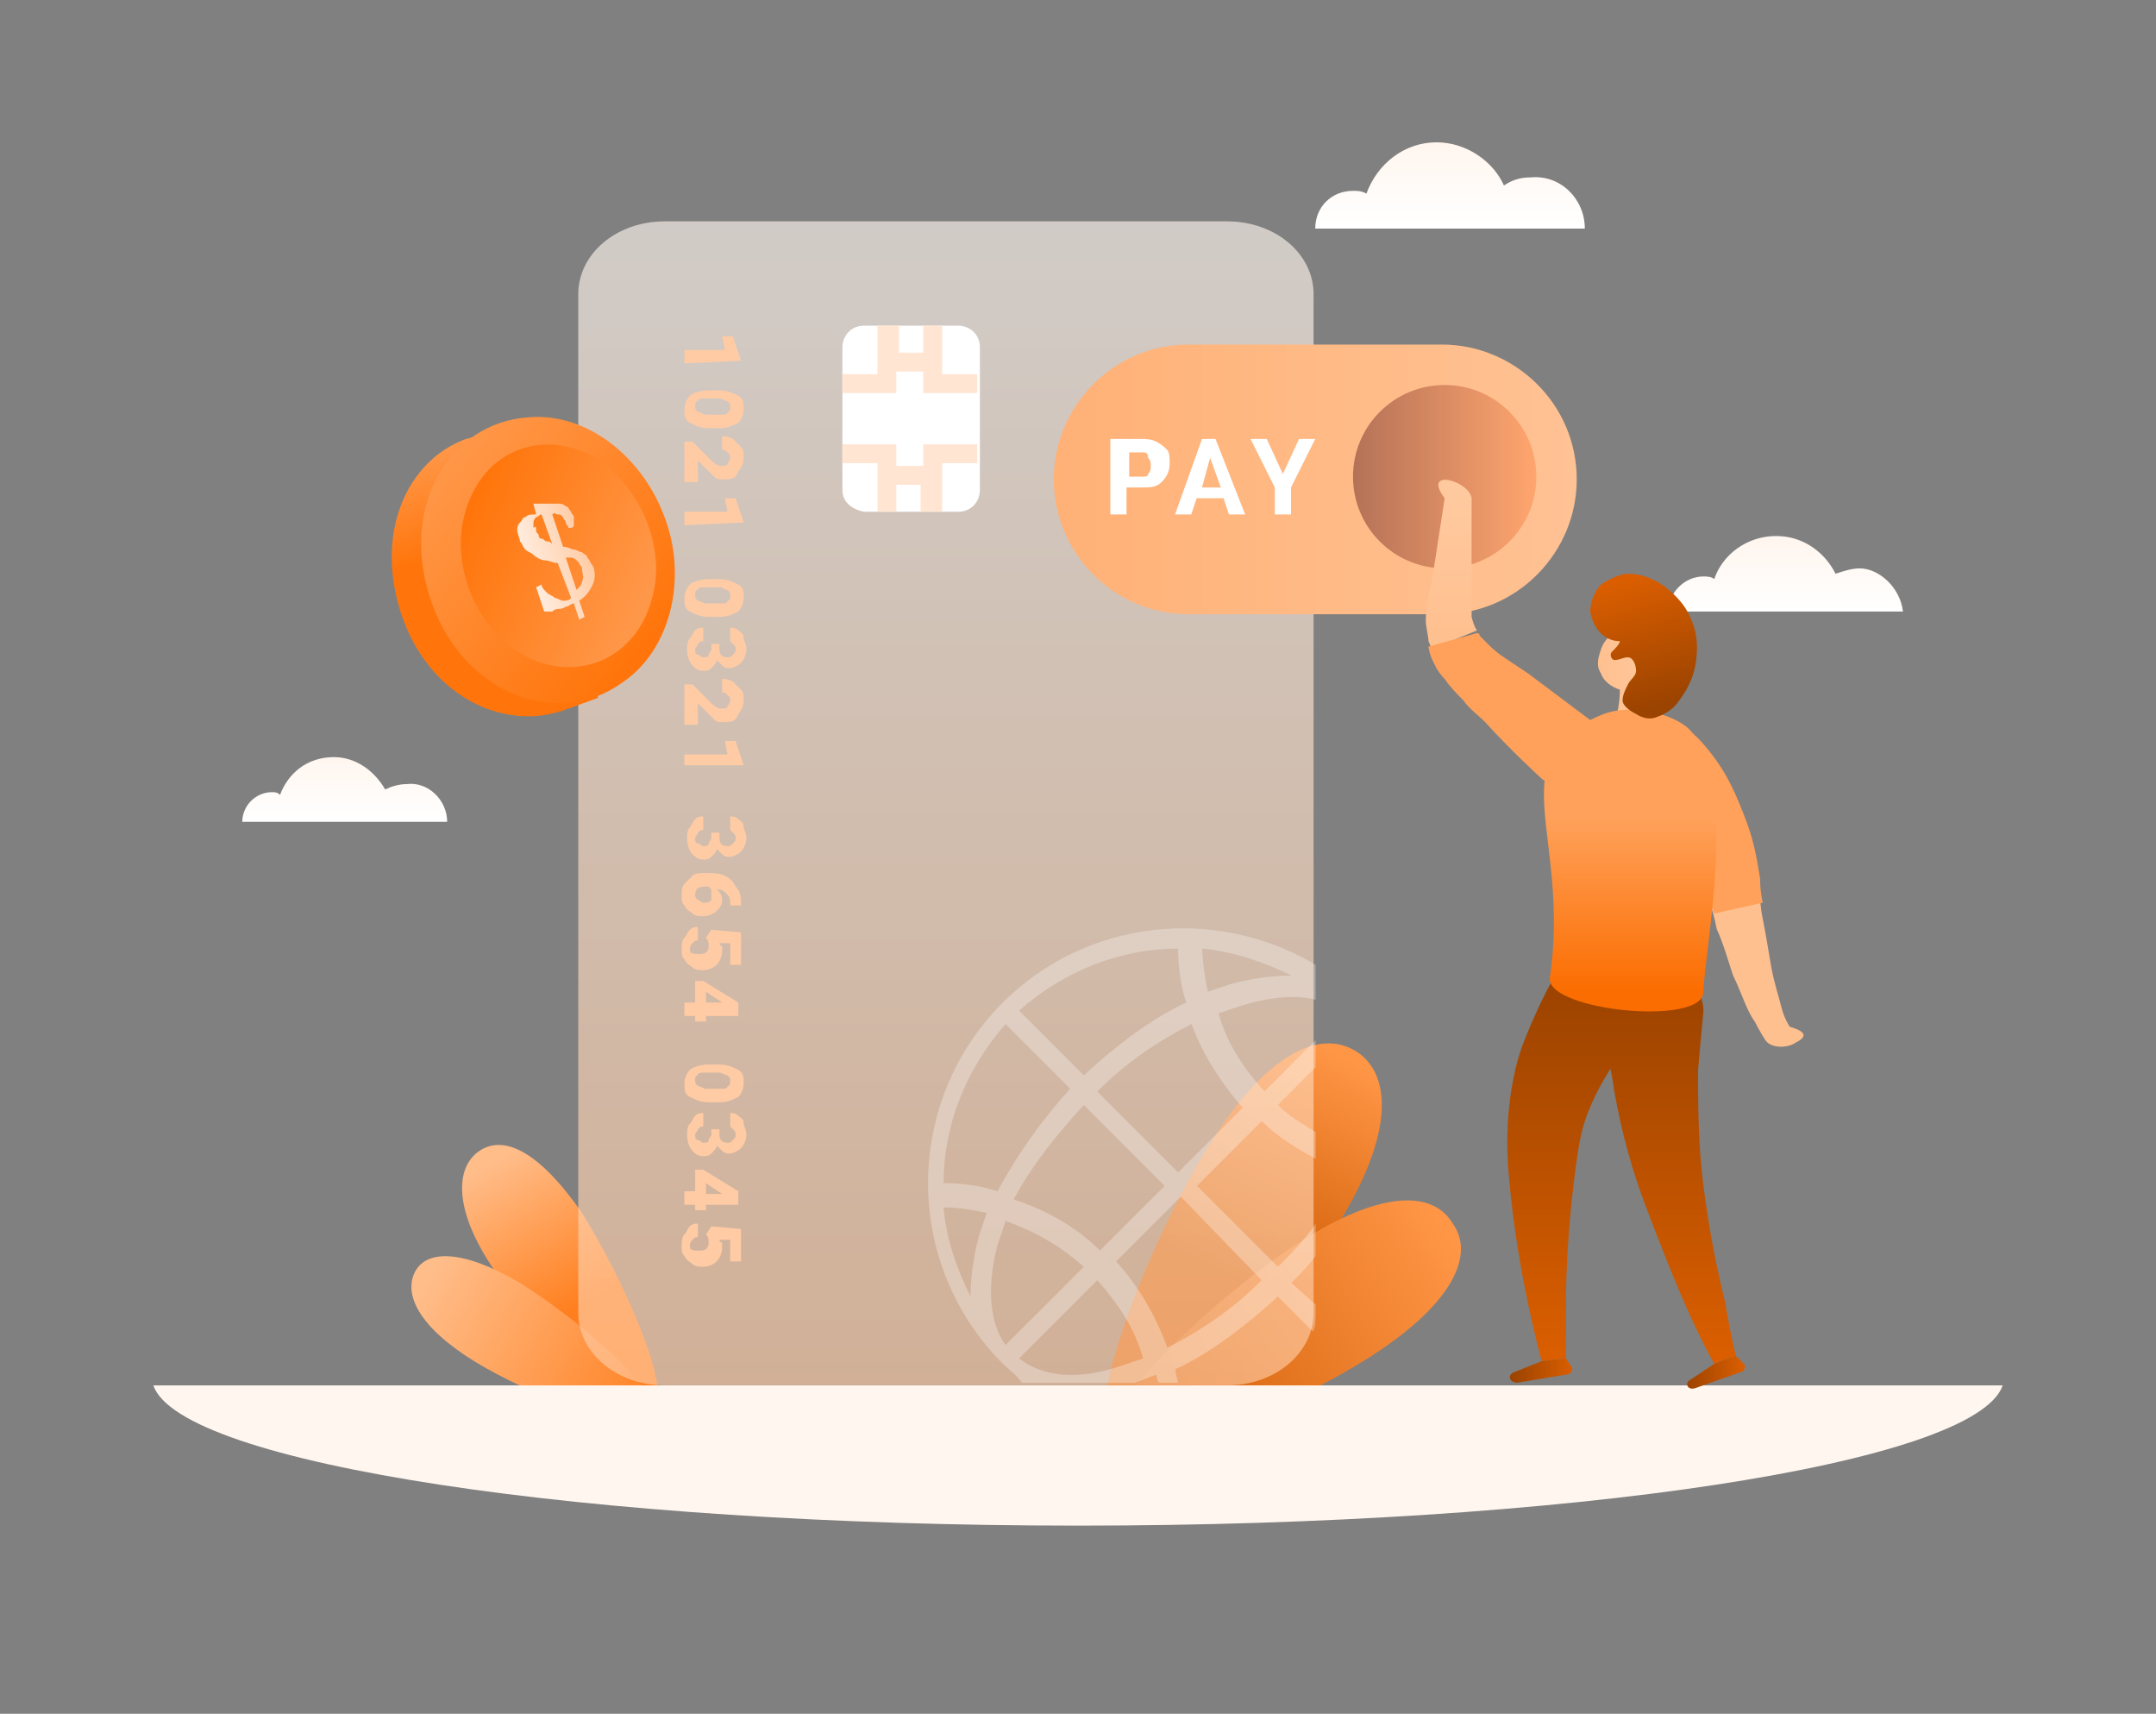 <svg width="302" height="240" viewBox="0 0 302 240" fill="none" xmlns="http://www.w3.org/2000/svg">
<rect x="0" y="0" width="302" height="240" fill="#808080" stroke="none"/>
<g clip-path="url(#clip0_756_348)">
<path d="M187.252 171.734C178.944 185.329 160.818 205.342 155.909 202.322C151 199.301 160.818 174 169.126 160.783C177.433 147.189 184.986 144.168 189.895 147.189C194.804 150.21 195.559 158.517 187.252 171.734Z" fill="url(#paint0_linear_756_348)"/>
<path d="M181.965 174C170.259 181.552 152.888 197.79 155.531 202.322C158.175 206.475 180.455 197.412 192.161 189.86C203.867 182.308 206.51 175.51 203.49 171.356C200.846 166.825 193.671 166.447 181.965 174Z" fill="url(#paint1_linear_756_348)"/>
<path d="M69.433 178.154C75.475 186.839 87.937 200.056 91.336 197.79C94.734 195.525 87.182 178.909 81.517 169.846C75.475 161.161 70.566 158.895 67.168 161.161C63.769 163.427 63.392 169.469 69.433 178.154Z" fill="url(#paint2_linear_756_348)"/>
<path d="M72.832 179.664C80.762 184.573 93.224 195.147 91.335 198.168C89.447 201.189 74.342 195.524 66.412 190.615C58.482 185.706 56.594 181.175 58.105 178.154C59.615 175.133 64.524 174.755 72.832 179.664Z" fill="url(#paint3_linear_756_348)"/>
<path d="M21.477 194.014C25.253 204.965 81.896 213.65 151.001 213.65C220.106 213.65 276.749 204.965 280.526 194.014H21.477Z" fill="#FFF6EF"/>
<path d="M81 183.812V41.188C81 35.528 86.374 31 93.091 31H171.909C178.626 31 184 35.528 184 41.188V183.812C184 189.472 178.626 194 171.909 194H93.091C86.374 194 81 189.472 81 183.812Z" fill="url(#paint4_linear_756_348)" fill-opacity="0.64"/>
<path d="M118 68.643V48.629C118 47.119 119.133 45.608 121.021 45.608H134.238C135.748 45.608 137.259 46.741 137.259 48.629V68.643C137.259 70.154 136.126 71.664 134.238 71.664H121.021C119.133 71.287 118 70.154 118 68.643Z" fill="white"/>
<path d="M129.329 55.049H136.881V52.406H131.972V45.608H129.329V49.385H125.93V45.608H122.909V52.406H118V55.049H125.552V52.028H129.329V55.049ZM129.329 71.664H131.972V64.867H136.881V62.224H129.329V65.245H125.552V62.224H118V64.867H122.909V71.664H125.552V67.888H128.951V71.664H129.329Z" fill="#FFE5D2"/>
<path d="M95.866 50.895V49.007H101.53L101.153 47.119H102.663L103.796 50.518L95.866 50.895ZM99.264 59.958C98.132 59.958 97.376 59.581 96.621 59.203C95.866 58.825 95.866 58.07 95.866 57.315C95.866 56.56 96.243 55.804 96.621 55.427C96.999 55.049 98.132 54.672 99.264 54.672H100.775C101.908 54.672 102.663 55.049 103.418 55.427C104.174 55.804 104.174 56.56 104.174 57.315C104.174 58.07 103.796 58.825 103.418 59.203C102.663 59.581 101.908 59.958 100.775 59.958H99.264ZM100.775 58.07C101.53 58.07 101.908 58.07 101.908 57.693C102.285 57.693 102.285 57.315 102.285 56.937C102.285 56.56 102.285 56.56 101.908 56.182C101.53 56.182 101.153 55.804 100.775 55.804H98.887C98.132 55.804 97.754 55.804 97.754 56.182C97.376 56.182 97.376 56.56 97.376 56.937C97.376 57.315 97.376 57.315 97.754 57.693C98.132 57.693 98.509 58.07 98.887 58.07H100.775ZM95.866 67.511V61.846H96.999L99.642 64.49C100.397 65.245 100.775 65.245 101.153 65.245C101.53 65.245 101.908 65.245 101.908 64.867C101.908 64.867 102.285 64.49 102.285 64.112C102.285 63.734 102.285 63.734 101.908 63.357C101.53 62.979 101.53 62.979 101.153 62.979V61.091C101.53 61.091 101.908 61.091 102.663 61.469C103.041 61.846 103.418 62.224 103.796 62.602C104.174 62.979 104.174 63.357 104.174 64.112C104.174 64.867 103.796 65.623 103.418 66C103.041 67.133 102.285 67.133 101.53 67.133C101.153 67.133 100.775 67.133 100.775 67.133C100.397 67.133 100.02 66.755 100.02 66.755C100.02 66.755 99.264 66 98.887 65.623L97.754 64.49V67.511H95.866ZM95.866 73.553V71.665H101.908L101.53 69.776H103.041L104.174 73.175L95.866 73.553ZM99.264 86.392C98.132 86.392 97.376 86.014 96.621 85.637C95.866 85.259 95.866 84.504 95.866 83.749C95.866 82.993 96.243 82.238 96.621 81.86C96.999 81.483 98.132 81.105 99.264 81.105H100.775C101.908 81.105 102.663 81.483 103.418 81.86C104.174 82.238 104.174 82.993 104.174 83.749C104.174 84.504 103.796 85.259 103.418 85.637C102.663 86.014 101.908 86.392 100.775 86.392H99.264ZM100.775 84.504C101.53 84.504 101.908 84.504 101.908 84.126C102.285 84.126 102.285 83.749 102.285 83.371C102.285 82.993 102.285 82.993 101.908 82.616C101.53 82.616 101.153 82.238 100.775 82.238H98.887C98.132 82.238 97.754 82.238 97.754 82.616C97.376 82.616 97.376 82.993 97.376 83.371C97.376 83.749 97.376 83.749 97.754 84.126C98.132 84.126 98.509 84.504 98.887 84.504H100.775ZM100.775 90.168V90.923C100.775 91.679 101.153 92.056 101.908 92.056C102.285 92.056 102.285 92.056 102.663 91.679C103.041 91.301 103.041 91.301 103.041 90.923C103.041 90.546 103.041 90.546 102.663 90.168L102.285 89.79V87.902C102.663 87.902 103.041 87.902 103.418 88.28C103.796 88.658 104.174 88.658 104.174 89.413C104.174 89.79 104.551 90.168 104.551 90.923C104.551 91.679 104.174 92.434 103.796 92.811C103.418 93.189 102.663 93.567 102.285 93.567C101.908 93.567 101.53 93.567 101.153 93.189C100.775 92.811 100.775 92.811 100.397 92.434C100.397 92.811 100.02 93.189 99.642 93.567C99.264 93.944 98.887 93.944 98.509 93.944C97.754 93.944 97.376 93.567 96.999 93.189C96.621 92.811 96.243 92.056 96.243 90.923C96.243 90.546 96.243 89.79 96.621 89.413C96.999 89.035 96.999 88.658 97.376 88.28C97.754 87.902 98.132 87.902 98.509 87.902V89.79C98.132 89.79 98.132 89.79 97.754 90.168C97.754 90.546 97.376 90.546 97.376 90.923C97.376 91.301 97.376 91.679 97.754 91.679C98.132 91.679 98.132 92.056 98.509 92.056C98.887 92.056 99.264 92.056 99.264 91.679C99.264 91.301 99.642 91.301 99.642 90.923V90.168H100.775ZM95.866 101.497V95.832H96.999L99.642 98.476C100.397 99.231 100.775 99.231 101.153 99.231C101.53 99.231 101.908 99.231 101.908 98.853C101.908 98.853 102.285 98.476 102.285 98.098C102.285 97.721 102.285 97.721 101.908 97.343C101.53 96.965 101.53 96.965 101.153 96.965V95.077C101.53 95.077 101.908 95.077 102.663 95.455C103.041 95.832 103.418 96.21 103.796 96.588C104.174 96.965 104.174 97.343 104.174 98.098C104.174 98.853 103.796 99.609 103.418 99.986C103.041 101.119 102.285 101.119 101.53 101.119C101.153 101.119 100.775 101.119 100.775 101.119C100.397 101.119 100.02 100.742 100.02 100.742C100.02 100.742 99.264 99.986 98.887 99.609L97.754 98.476V101.497H95.866ZM95.866 107.539V105.651H101.908L101.53 103.763H103.041L104.174 107.161H95.866V107.539ZM100.775 116.602V117.357C100.775 118.112 101.153 118.49 101.908 118.49C102.285 118.49 102.285 118.49 102.663 118.112C103.041 117.735 103.041 117.735 103.041 117.357C103.041 116.979 103.041 116.979 102.663 116.602L102.285 116.224V114.336C102.663 114.336 103.041 114.336 103.418 114.714C103.796 115.091 104.174 115.091 104.174 115.846C104.174 116.224 104.551 116.602 104.551 117.357C104.551 118.112 104.174 118.867 103.796 119.245C103.418 119.623 102.663 120 102.285 120C101.908 120 101.53 120 101.153 119.623C100.775 119.245 100.775 119.245 100.397 118.867C100.397 119.245 100.02 119.623 99.642 120C99.264 120.378 98.887 120.378 98.509 120.378C97.754 120.378 97.376 120 96.999 119.623C96.621 119.245 96.243 118.49 96.243 117.357C96.243 116.979 96.243 116.224 96.621 115.846C96.999 115.469 96.999 115.091 97.376 114.714C97.754 114.336 98.132 114.336 98.509 114.336V116.224C98.132 116.224 98.132 116.224 97.754 116.602C97.754 116.979 97.376 116.979 97.376 117.357C97.376 117.735 97.376 118.112 97.754 118.112C98.132 118.112 98.132 118.49 98.509 118.49C98.887 118.49 99.264 118.49 99.264 118.112C99.264 117.735 99.642 117.735 99.642 117.357V116.602H100.775ZM103.796 126.797H102.285C102.285 126.042 102.285 125.665 101.908 125.287C101.53 124.909 101.153 124.532 100.397 124.532C100.775 124.909 101.153 125.287 101.153 126.042C101.153 126.797 100.775 127.175 100.397 127.553C100.02 127.93 99.264 128.308 98.509 128.308C98.132 128.308 97.376 128.308 96.999 127.93C96.621 127.553 96.243 127.553 95.866 126.797C95.488 126.42 95.488 126.042 95.488 125.287C95.488 124.909 95.488 124.154 95.866 123.776C96.243 123.399 96.621 123.021 96.999 122.644C97.376 122.266 98.132 122.266 98.509 122.266H99.264C100.02 122.266 100.775 122.266 101.53 122.644C102.285 123.021 102.663 123.399 103.041 124.154C103.796 124.909 103.796 125.665 103.796 126.797ZM99.642 125.287C99.642 124.909 99.642 124.909 99.642 124.532L99.264 124.154H98.887C97.754 124.154 97.376 124.532 97.376 125.287C97.376 125.665 97.376 125.665 97.754 126.042C98.132 126.042 98.132 126.42 98.509 126.42C98.887 126.42 99.264 126.42 99.642 126.042C99.642 125.665 99.642 125.665 99.642 125.287ZM99.642 130.196L103.796 130.574V135.105H102.285V132.084H100.775C100.775 132.084 100.775 132.462 101.153 132.462C101.153 132.839 101.153 132.839 101.153 133.217C101.153 133.972 100.775 134.728 100.397 135.105C100.02 135.483 99.264 135.86 98.509 135.86C98.132 135.86 97.376 135.86 96.999 135.483C96.621 135.105 96.243 135.105 95.866 134.35C95.488 133.972 95.488 133.595 95.488 132.839C95.488 132.462 95.488 131.707 95.866 131.329C96.243 130.951 96.243 130.574 96.621 130.196C96.999 129.818 97.376 129.818 97.754 129.818V131.707C97.376 131.707 97.376 131.707 96.999 132.084C96.999 132.084 96.621 132.462 96.621 132.839C96.621 133.595 96.999 133.595 98.132 133.595C98.887 133.595 99.264 133.217 99.264 132.462C99.264 132.084 99.264 131.707 98.887 131.329L99.642 130.196ZM98.887 142.28V143.035H97.376V142.28H95.866V140.392H97.376V137.371H98.509L103.418 140.392V142.28H98.887ZM98.887 138.881V140.392H101.153L98.887 138.881ZM99.264 154.364C98.132 154.364 97.376 153.986 96.621 153.609C95.866 153.231 95.866 152.476 95.866 151.721C95.866 150.965 96.243 150.21 96.621 149.832C96.999 149.455 98.132 149.077 99.264 149.077H100.775C101.908 149.077 102.663 149.455 103.418 149.832C104.174 150.21 104.174 150.965 104.174 151.721C104.174 152.476 103.796 153.231 103.418 153.609C102.663 153.986 101.908 154.364 100.775 154.364H99.264ZM100.775 152.476C101.53 152.476 101.908 152.476 101.908 152.098C102.285 152.098 102.285 151.721 102.285 151.343C102.285 150.965 102.285 150.965 101.908 150.588C101.53 150.588 101.153 150.21 100.775 150.21H98.887C98.132 150.21 97.754 150.21 97.754 150.588C97.376 150.588 97.376 150.965 97.376 151.343C97.376 151.721 97.376 151.721 97.754 152.098C98.132 152.098 98.509 152.476 98.887 152.476H100.775ZM100.775 158.14V158.895C100.775 159.651 101.153 160.028 101.908 160.028C102.285 160.028 102.285 160.028 102.663 159.651C103.041 159.273 103.041 159.273 103.041 158.895C103.041 158.518 103.041 158.518 102.663 158.14L102.285 157.762V155.874C102.663 155.874 103.041 155.874 103.418 156.252C103.796 156.63 104.174 156.63 104.174 157.385C104.174 157.763 104.551 158.14 104.551 158.895C104.551 159.651 104.174 160.406 103.796 160.783C103.418 161.161 102.663 161.539 102.285 161.539C101.908 161.539 101.53 161.539 101.153 161.161C100.775 160.783 100.775 160.783 100.397 160.406C100.397 160.783 100.02 161.161 99.642 161.539C99.264 161.916 98.887 161.916 98.509 161.916C97.754 161.916 97.376 161.539 96.999 161.161C96.621 160.783 96.243 160.028 96.243 158.895C96.243 158.518 96.243 157.763 96.621 157.385C96.999 157.007 96.999 156.63 97.376 156.252C97.754 155.874 98.132 155.874 98.509 155.874V157.762C98.132 157.762 98.132 157.762 97.754 158.14C97.754 158.518 97.376 158.518 97.376 158.895C97.376 159.273 97.376 159.651 97.754 159.651C98.132 159.651 98.132 160.028 98.509 160.028C98.887 160.028 99.264 160.028 99.264 159.651C99.264 159.273 99.642 159.273 99.642 158.895V158.14H100.775ZM98.887 168.714V169.469H97.376V168.714H95.866V166.825H97.376V163.804H98.509L103.418 166.825V168.714H98.887ZM98.887 165.693V167.203H101.153L98.887 165.693ZM99.642 171.735L103.796 172.112V176.644H102.285V173.623H100.775C100.775 173.623 100.775 174 101.153 174C101.153 174.378 101.153 174.378 101.153 174.756C101.153 175.511 100.775 176.266 100.397 176.644C100.02 177.021 99.264 177.399 98.509 177.399C98.132 177.399 97.376 177.399 96.999 177.021C96.621 176.644 96.243 176.644 95.866 175.888C95.488 175.511 95.488 175.133 95.488 174.378C95.488 174 95.488 173.245 95.866 172.867C96.243 172.49 96.243 172.112 96.621 171.735C96.999 171.357 97.376 171.357 97.754 171.357V173.245C97.376 173.245 97.376 173.245 96.999 173.623C96.999 173.623 96.621 174 96.621 174.378C96.621 175.133 96.999 175.133 98.132 175.133C98.887 175.133 99.264 174.756 99.264 174C99.264 173.623 99.264 173.245 98.887 172.867L99.642 171.735Z" fill="#FFCBA4"/>
<path opacity="0.3" d="M165.024 194.014C165.024 193.259 164.647 192.503 164.647 191.748C169.556 189.482 174.465 185.706 178.997 181.552L183.906 186.461C184.283 185.706 184.283 184.951 184.283 183.818V182.685L180.885 179.664C182.017 178.531 183.15 177.398 184.283 175.888V171.356C182.773 173.622 180.885 175.51 178.997 177.398L167.668 166.07L176.731 157.007C178.996 159.273 181.64 160.783 184.283 162.294V158.517C182.395 157.384 180.507 156.252 178.997 154.741L184.283 149.454V145.678L177.108 152.853C174.087 149.454 171.822 146.056 170.689 141.902C171.822 141.524 172.955 141.147 174.087 140.769C177.864 139.636 181.64 139.259 184.283 140.014V135.105C170.311 126.797 152.185 128.685 140.479 140.391C126.507 154.363 126.507 177.021 140.479 190.993C141.234 191.748 142.367 192.503 143.122 193.636H158.983C160.115 193.259 160.871 192.881 162.003 192.503C162.003 192.881 162.003 193.259 162.381 193.636H165.024V194.014ZM176.731 179.287C172.577 183.44 168.045 186.461 163.514 188.727C162.003 184.573 159.738 180.419 156.339 176.643L165.402 167.58L176.731 179.287ZM174.087 155.119L165.024 164.182L153.696 152.853C157.85 148.699 162.381 145.678 166.913 143.412C168.423 147.566 171.066 151.72 174.087 155.119ZM180.885 136.615C178.241 136.615 175.598 136.993 172.577 137.748C171.444 138.126 170.311 138.503 169.178 138.881C168.801 136.993 168.423 134.727 168.423 132.839C172.577 133.217 177.108 134.727 180.885 136.615ZM165.024 132.839C165.024 135.482 165.402 138.126 166.157 140.391C161.248 142.657 156.339 146.433 151.808 150.587L142.745 141.524C149.164 135.86 157.094 132.839 165.024 132.839ZM132.171 165.692C132.171 157.762 135.192 149.832 140.857 143.412L149.92 152.475C145.766 157.007 142.367 161.916 139.724 166.825C137.458 166.07 134.815 165.692 132.171 165.692ZM151.808 154.741L163.136 166.07L154.073 175.133C150.675 171.734 146.521 169.468 141.99 167.958C144.633 163.049 148.031 158.895 151.808 154.741ZM132.171 169.091C134.437 169.091 136.325 169.468 138.213 169.846C137.836 170.979 137.458 172.112 137.08 173.245C136.325 176.266 135.948 178.909 135.948 181.552C134.059 177.776 132.549 173.622 132.171 169.091ZM139.724 174.377C140.101 173.245 140.479 172.112 140.857 170.979C145.01 172.489 148.409 174.377 151.808 177.398L140.857 188.349C138.591 185.328 138.213 180.042 139.724 174.377ZM142.745 190.238L153.696 179.287C156.717 182.685 158.983 186.084 160.115 190.238C158.983 190.615 157.85 190.993 156.717 191.37C151.052 193.259 146.143 192.881 142.745 190.238Z" fill="white"/>
<path d="M166.483 86.014H201.979C212.553 86.014 220.86 77.329 220.86 67.133C220.86 56.56 212.175 48.252 201.979 48.252H166.483C155.909 48.252 147.602 56.937 147.602 67.133C147.602 77.329 155.909 86.014 166.483 86.014Z" fill="url(#paint5_linear_756_348)"/>
<path d="M202.357 79.594C209.448 79.594 215.196 73.846 215.196 66.755C215.196 59.664 209.448 53.916 202.357 53.916C195.266 53.916 189.518 59.664 189.518 66.755C189.518 73.846 195.266 79.594 202.357 79.594Z" fill="url(#paint6_linear_756_348)"/>
<path d="M202.357 79.594C209.448 79.594 215.196 73.846 215.196 66.755C215.196 59.664 209.448 53.916 202.357 53.916C195.266 53.916 189.518 59.664 189.518 66.755C189.518 73.846 195.266 79.594 202.357 79.594Z" fill="url(#paint7_linear_756_348)" fill-opacity="0.48"/>
<path d="M157.797 68.266V72.042H155.531V61.469H159.685C160.44 61.469 161.196 61.469 161.951 61.846C162.706 62.224 163.084 62.602 163.461 62.979C163.839 63.357 163.839 64.112 163.839 64.867C163.839 66 163.461 66.755 162.706 67.511C161.951 68.266 161.196 68.266 159.685 68.266H157.797ZM157.797 66.755H159.685C160.44 66.755 160.818 66.755 160.818 66.378C161.196 66 161.196 65.623 161.196 65.245C161.196 64.867 161.196 64.49 160.818 64.112C160.818 63.357 160.44 63.357 160.063 63.357H158.175V66.755H157.797ZM171.391 69.776H167.615L166.86 72.042H164.594L168.37 61.469H170.259L174.412 72.042H172.147L171.391 69.776ZM168.37 68.266H171.014L169.503 64.112L168.37 68.266ZM179.699 66.378L181.965 61.469H184.231L180.832 68.266V72.042H178.566V68.266L175.168 61.469H177.433L179.699 66.378Z" fill="white"/>
<path d="M221.993 32.014H184.23C184.23 28.993 186.496 26.727 189.517 26.727C190.272 26.727 190.65 26.727 191.405 27.105C192.916 22.951 196.692 19.93 201.223 19.93C205.377 19.93 209.154 22.573 210.664 25.972C211.797 25.216 212.93 24.839 214.44 24.839C218.594 24.461 221.993 27.86 221.993 32.014Z" fill="url(#paint8_linear_756_348)"/>
<path d="M266.552 85.637H233.699C233.699 82.993 235.965 80.728 238.608 80.728C238.986 80.728 239.741 80.728 240.119 81.105C241.252 77.707 244.65 75.064 248.804 75.064C252.58 75.064 255.601 77.329 257.112 80.35C258.245 79.973 259.378 79.595 260.51 79.595C263.154 79.595 266.175 82.238 266.552 85.637Z" fill="url(#paint9_linear_756_348)"/>
<path d="M62.637 115.09H33.938C33.938 112.825 35.826 110.936 38.091 110.936C38.469 110.936 38.847 110.936 39.224 111.314C40.357 108.293 43 106.027 46.777 106.027C49.798 106.027 52.441 107.915 53.952 110.559C54.707 110.181 55.84 109.804 56.972 109.804C59.993 109.426 62.637 112.069 62.637 115.09Z" fill="url(#paint10_linear_756_348)"/>
<path d="M226.526 88.28C225.393 89.035 224.638 89.791 224.26 90.924C223.883 92.056 223.505 93.189 224.26 94.322C224.638 95.455 225.771 96.21 226.904 96.588C226.904 98.476 226.526 99.987 226.148 101.497C228.036 101.497 229.925 101.497 231.813 101.875C232.19 98.854 232.568 96.21 232.946 93.189C231.057 91.301 228.792 89.413 226.526 88.28C226.526 87.903 226.526 87.903 226.526 88.28Z" fill="url(#paint11_linear_756_348)"/>
<path d="M246.539 125.665C246.539 125.665 246.539 126.798 246.917 128.686C247.295 130.574 247.672 132.84 248.05 135.106C248.427 137.371 249.183 139.637 249.56 141.148C249.938 142.658 250.693 143.791 250.693 143.791C253.337 144.546 252.959 145.301 251.448 146.057C250.316 146.812 248.05 146.812 247.295 145.679C247.295 145.679 246.539 144.546 245.784 143.036C244.651 141.525 243.896 138.882 242.763 136.616C242.008 134.35 241.253 131.707 240.497 130.197C240.12 128.308 239.742 127.176 239.742 127.176L246.539 125.665Z" fill="#FFC08F"/>
<path d="M230.678 111.316C230.678 111.316 231.434 112.071 232.567 113.204C233.699 114.337 235.21 116.225 236.343 118.491C237.476 120.757 238.231 123.022 238.986 124.91C239.741 126.799 240.119 127.931 240.119 127.931L246.916 126.421C246.916 126.421 246.539 124.91 246.539 123.022C246.161 120.757 245.783 118.113 244.65 115.092C243.518 112.071 242.385 109.428 240.874 107.162C239.364 104.896 237.853 103.386 237.853 103.386C236.343 101.875 234.832 101.498 233.322 101.875C231.811 102.253 231.056 103.008 230.301 104.141C229.546 105.274 229.168 106.785 229.168 107.917C229.546 109.428 229.923 110.561 230.678 111.316Z" fill="#FFA15A"/>
<path d="M219.35 190.238C219.35 190.238 219.35 187.217 219.35 182.308C219.35 177.777 219.728 171.357 220.483 165.315C220.861 162.294 221.238 159.273 221.993 157.007C222.749 154.742 223.881 152.476 225.014 150.588C227.28 146.812 229.546 144.168 229.923 143.791C231.434 141.525 231.434 136.238 228.035 133.973C225.014 131.707 219.728 133.217 218.217 135.861C217.84 136.616 215.951 139.637 213.686 145.301C212.553 147.945 211.798 151.343 211.42 154.742C211.042 158.14 211.042 161.917 211.42 165.315C212.553 178.532 215.951 190.616 215.951 190.616L219.35 190.238Z" fill="url(#paint12_linear_756_348)"/>
<path d="M219.351 190.238L220.106 191.371C220.484 191.749 220.106 192.504 219.351 192.504L212.554 193.637C211.421 193.637 211.043 192.504 212.176 192.126L215.952 190.616L219.351 190.238Z" fill="url(#paint13_linear_756_348)"/>
<path d="M243.142 189.861C243.142 189.861 242.387 186.84 241.632 182.308C240.499 177.777 239.366 172.113 238.611 166.071C237.855 160.406 237.855 154.364 237.855 149.833C238.233 145.301 238.611 141.903 238.611 141.525C238.611 138.882 235.967 134.728 232.191 134.35C228.415 133.973 224.639 137.749 224.639 141.148C224.639 141.903 224.639 145.679 225.772 150.588C226.527 155.875 228.037 162.294 230.303 168.336C232.569 174.378 234.834 180.043 236.723 184.197C238.611 188.35 240.121 190.994 240.121 190.994L243.142 189.861Z" fill="url(#paint14_linear_756_348)"/>
<path d="M243.141 189.86L244.273 190.993C244.651 191.371 244.273 192.126 243.896 192.126L237.476 194.392C236.343 194.769 235.966 193.637 236.721 193.259L240.12 190.993L243.141 189.86Z" fill="url(#paint15_linear_756_348)"/>
<path d="M217.084 136.994C216.707 141.525 238.609 143.791 238.609 138.882C238.609 133.973 243.895 108.672 236.343 101.875C234.077 99.987 228.79 98.476 224.637 99.987C209.532 106.029 220.105 116.602 217.084 136.994Z" fill="url(#paint16_linear_756_348)"/>
<path d="M200.47 90.924C200.47 90.924 200.47 90.546 200.092 89.791C200.092 89.036 199.715 87.903 199.715 86.77C199.715 84.504 200.47 82.239 200.848 79.595C201.603 74.686 202.358 69.777 202.358 69.777C198.96 65.246 206.512 67.511 206.134 70.155C206.134 70.155 206.134 75.064 206.134 79.973C206.134 82.616 206.134 84.882 206.134 86.392C206.512 87.903 206.89 88.281 206.89 88.281L200.47 90.924Z" fill="url(#paint17_linear_756_348)"/>
<path d="M223.129 101.121C223.129 101.121 218.597 97.722 214.066 94.323C212.933 93.568 211.8 92.813 210.667 92.058C209.534 91.302 208.779 90.547 208.401 90.17C208.024 89.792 207.646 89.414 207.269 89.037C207.269 88.659 206.891 88.659 206.891 88.659L200.094 90.547C200.094 90.547 200.094 90.925 200.471 92.058C200.849 92.813 201.227 93.946 202.359 95.079C203.115 96.212 204.248 97.344 205.003 98.1C205.758 99.233 206.891 99.988 208.024 101.121C211.8 105.275 215.954 109.051 215.954 109.051C220.863 113.205 227.66 105.275 223.129 101.121Z" fill="#FFA15A"/>
<path d="M226.904 89.79C224.638 89.79 223.128 87.902 222.75 85.636C222.75 84.126 223.505 82.615 224.26 81.86C225.393 81.105 226.904 80.35 228.037 80.35C229.547 80.35 230.68 80.727 232.191 81.483C234.079 82.615 235.967 84.504 236.722 86.392C237.855 88.657 237.855 90.923 237.477 93.189C237.1 95.077 236.344 96.587 235.212 98.098C234.456 99.231 233.323 99.986 232.191 100.364C231.435 100.741 230.302 100.741 229.17 99.986C228.414 99.608 227.281 98.853 227.281 98.098C227.281 97.343 227.659 96.587 228.037 95.832C228.414 95.077 229.17 94.699 229.17 93.944C229.17 93.189 228.792 92.056 228.037 92.056C227.281 92.056 226.904 92.433 226.149 92.433C225.771 92.433 225.393 91.678 225.771 91.301C226.149 90.923 226.904 90.168 226.904 89.79Z" fill="url(#paint18_linear_756_348)"/>
<path d="M88.315 74.307C90.959 82.237 89.448 91.3 83.406 96.587L83.784 97.72L79.63 99.23C79.252 99.23 78.875 99.608 78.497 99.608C70.189 102.251 59.993 97.342 56.217 86.014C52.441 74.685 56.972 64.489 65.28 61.468L66.791 61.091L70.945 59.58L71.322 60.713C78.497 60.335 85.672 66.377 88.315 74.307Z" fill="url(#paint19_linear_756_348)"/>
<path d="M93.225 72.797C96.246 81.104 93.98 91.3 86.805 95.832C78.12 101.874 64.903 97.342 60.372 84.125C55.84 70.909 63.015 59.202 73.966 58.447C82.274 57.692 90.204 64.111 93.225 72.797Z" fill="url(#paint20_linear_756_348)"/>
<path d="M74.721 92.433C66.036 88.657 61.882 76.951 66.413 68.643C70.19 61.468 78.875 60.335 84.917 65.244C90.204 69.398 93.225 77.328 91.337 83.748C89.448 91.3 82.274 95.454 74.721 92.433Z" fill="url(#paint21_linear_756_348)"/>
<path d="M76.609 70.531C76.987 70.531 77.742 70.531 78.119 70.531C78.497 70.531 78.875 70.531 79.252 70.909C79.63 70.909 79.63 71.287 80.007 71.664C80.007 72.042 80.385 72.042 80.385 72.419C80.385 72.797 80.385 73.175 80.385 73.552C80.385 73.93 80.007 73.93 79.63 73.93C79.63 73.552 79.252 73.552 79.252 73.175C79.252 72.797 78.875 72.797 78.875 72.419C78.497 72.042 78.497 72.042 78.119 72.042C77.742 72.042 77.742 71.664 77.364 72.042L78.875 76.573C79.63 76.573 80.007 76.951 80.385 76.951C80.763 76.951 81.14 77.329 81.518 77.329C81.896 77.706 82.273 77.706 82.273 78.084C82.651 78.461 82.651 78.839 83.028 79.217C83.406 79.972 83.406 81.105 83.028 81.86C82.651 82.615 82.273 83.37 81.14 84.126L81.896 86.391L81.14 86.769L80.385 84.503C80.007 84.503 79.63 84.881 79.63 84.881C79.252 84.881 78.875 85.258 78.497 85.258C78.119 85.258 77.742 85.258 77.364 85.636C76.987 85.636 76.609 85.636 76.231 85.636L75.098 82.237L75.854 81.86C75.854 82.237 76.231 82.615 76.609 82.993C76.987 83.37 77.364 83.37 77.742 83.748C78.119 83.748 78.497 84.126 78.875 84.126C79.252 84.126 79.63 84.126 80.007 83.748L78.119 78.839C77.364 78.839 76.987 78.461 76.231 78.461C75.854 78.461 75.098 78.084 74.721 77.706C74.343 77.329 73.966 77.329 73.588 76.951C73.21 76.573 73.21 76.196 72.833 75.818C72.833 75.44 72.455 74.685 72.455 74.308C72.455 73.93 72.455 73.552 72.833 73.175C73.21 72.797 73.21 72.419 73.588 72.419C73.966 72.042 74.343 72.042 75.098 72.042L74.721 70.531H75.854H76.609ZM75.098 74.308C75.098 74.685 75.476 74.685 75.476 75.063C75.476 75.44 75.854 75.44 75.854 75.44C76.231 75.44 76.231 75.818 76.609 75.818C76.987 75.818 76.987 75.818 77.364 76.196L75.854 72.042C75.476 72.042 75.476 72.419 75.098 72.419C75.098 72.419 74.721 72.797 74.721 73.175C74.721 73.552 74.721 73.552 74.721 73.93C75.098 73.552 75.098 73.93 75.098 74.308ZM81.518 79.594C81.518 79.217 81.14 79.217 81.14 78.839L80.763 78.461C80.763 78.461 80.385 78.084 80.007 78.084C79.63 78.084 79.63 78.084 79.252 78.084L80.763 82.615C81.14 82.237 81.518 81.86 81.518 81.482C81.896 80.727 81.518 80.349 81.518 79.594Z" fill="url(#paint22_linear_756_348)"/>
</g>
<defs>
<linearGradient id="paint0_linear_756_348" x1="187.666" y1="147.62" x2="171.374" y2="178.799" gradientUnits="userSpaceOnUse">
<stop stop-color="#FF9646"/>
<stop offset="1" stop-color="#CD5900"/>
</linearGradient>
<linearGradient id="paint1_linear_756_348" x1="202.501" y1="172.134" x2="155.776" y2="202.43" gradientUnits="userSpaceOnUse">
<stop stop-color="#FF9646"/>
<stop offset="1" stop-color="#CD5900"/>
</linearGradient>
<linearGradient id="paint2_linear_756_348" x1="69.082" y1="162.625" x2="80.819" y2="183.306" gradientUnits="userSpaceOnUse">
<stop stop-color="#FFBD8A"/>
<stop offset="1" stop-color="#FF7F1E"/>
</linearGradient>
<linearGradient id="paint3_linear_756_348" x1="59.62" y1="179.541" x2="91.901" y2="198.935" gradientUnits="userSpaceOnUse">
<stop stop-color="#FFBD8A"/>
<stop offset="1" stop-color="#FF7F1E"/>
</linearGradient>
<linearGradient id="paint4_linear_756_348" x1="132.612" y1="30.962" x2="132.612" y2="194.181" gradientUnits="userSpaceOnUse">
<stop stop-color="#FFF6EF"/>
<stop offset="1" stop-color="#FFCBA4"/>
</linearGradient>
<linearGradient id="paint5_linear_756_348" x1="221.238" y1="66.805" x2="147.541" y2="66.805" gradientUnits="userSpaceOnUse">
<stop stop-color="#FFC294"/>
<stop offset="1" stop-color="#FFB176"/>
</linearGradient>
<linearGradient id="paint6_linear_756_348" x1="189.487" y1="66.804" x2="214.943" y2="66.804" gradientUnits="userSpaceOnUse">
<stop stop-color="#FFC294"/>
<stop offset="1" stop-color="#FFB176"/>
</linearGradient>
<linearGradient id="paint7_linear_756_348" x1="215.196" y1="66.755" x2="189.518" y2="66.755" gradientUnits="userSpaceOnUse">
<stop stop-color="#FF9966"/>
<stop offset="1" stop-color="#641A15"/>
</linearGradient>
<linearGradient id="paint8_linear_756_348" x1="203.059" y1="31.727" x2="203.059" y2="20.186" gradientUnits="userSpaceOnUse">
<stop stop-color="white"/>
<stop offset="1" stop-color="#FFF6EF"/>
</linearGradient>
<linearGradient id="paint9_linear_756_348" x1="249.914" y1="85.652" x2="249.914" y2="75.634" gradientUnits="userSpaceOnUse">
<stop stop-color="white"/>
<stop offset="1" stop-color="#FFF6EF"/>
</linearGradient>
<linearGradient id="paint10_linear_756_348" x1="48.385" y1="114.879" x2="48.385" y2="106.19" gradientUnits="userSpaceOnUse">
<stop stop-color="white"/>
<stop offset="1" stop-color="#FFF6EF"/>
</linearGradient>
<linearGradient id="paint11_linear_756_348" x1="233.153" y1="94.685" x2="223.837" y2="94.685" gradientUnits="userSpaceOnUse">
<stop stop-color="#FFC99F"/>
<stop offset="1" stop-color="#FFC08F"/>
</linearGradient>
<linearGradient id="paint12_linear_756_348" x1="220.996" y1="189.634" x2="220.996" y2="137.284" gradientUnits="userSpaceOnUse">
<stop stop-color="#DA5E00"/>
<stop offset="1" stop-color="#9B4300"/>
</linearGradient>
<linearGradient id="paint13_linear_756_348" x1="220.306" y1="192.066" x2="211.719" y2="192.066" gradientUnits="userSpaceOnUse">
<stop stop-color="#DA5E00"/>
<stop offset="1" stop-color="#9B4300"/>
</linearGradient>
<linearGradient id="paint14_linear_756_348" x1="233.879" y1="189.634" x2="233.879" y2="137.285" gradientUnits="userSpaceOnUse">
<stop stop-color="#DA5E00"/>
<stop offset="1" stop-color="#9B4300"/>
</linearGradient>
<linearGradient id="paint15_linear_756_348" x1="244.277" y1="192.153" x2="236.038" y2="192.153" gradientUnits="userSpaceOnUse">
<stop stop-color="#DA5E00"/>
<stop offset="1" stop-color="#9B4300"/>
</linearGradient>
<linearGradient id="paint16_linear_756_348" x1="228.481" y1="114.657" x2="228.481" y2="138.904" gradientUnits="userSpaceOnUse">
<stop stop-color="#FFA15A"/>
<stop offset="1" stop-color="#FB6D00"/>
</linearGradient>
<linearGradient id="paint17_linear_756_348" x1="203.197" y1="69.369" x2="203.502" y2="89.153" gradientUnits="userSpaceOnUse">
<stop stop-color="#FFC99F"/>
<stop offset="1" stop-color="#FFC08F"/>
</linearGradient>
<linearGradient id="paint18_linear_756_348" x1="228.713" y1="81.067" x2="233.667" y2="98.502" gradientUnits="userSpaceOnUse">
<stop stop-color="#DA5E00"/>
<stop offset="1" stop-color="#9B4300"/>
</linearGradient>
<linearGradient id="paint19_linear_756_348" x1="65.706" y1="61.501" x2="70.271" y2="74.702" gradientUnits="userSpaceOnUse">
<stop stop-color="#FF9748"/>
<stop offset="1" stop-color="#FF750B"/>
</linearGradient>
<linearGradient id="paint20_linear_756_348" x1="61.787" y1="65.741" x2="90.556" y2="90.103" gradientUnits="userSpaceOnUse">
<stop stop-color="#FF9748"/>
<stop offset="1" stop-color="#FF750B"/>
</linearGradient>
<linearGradient id="paint21_linear_756_348" x1="90.102" y1="83.012" x2="65.531" y2="72.281" gradientUnits="userSpaceOnUse">
<stop stop-color="#FF9748"/>
<stop offset="1" stop-color="#FF750B"/>
</linearGradient>
<linearGradient id="paint22_linear_756_348" x1="74.239" y1="79.14" x2="81.912" y2="76.487" gradientUnits="userSpaceOnUse">
<stop stop-color="#FFEBDC"/>
<stop offset="1" stop-color="#FFCDA7"/>
</linearGradient>
<clipPath id="clip0_756_348">
<rect width="302.098" height="240" fill="white" transform="translate(-0.049)"/>
</clipPath>
</defs>
</svg>
